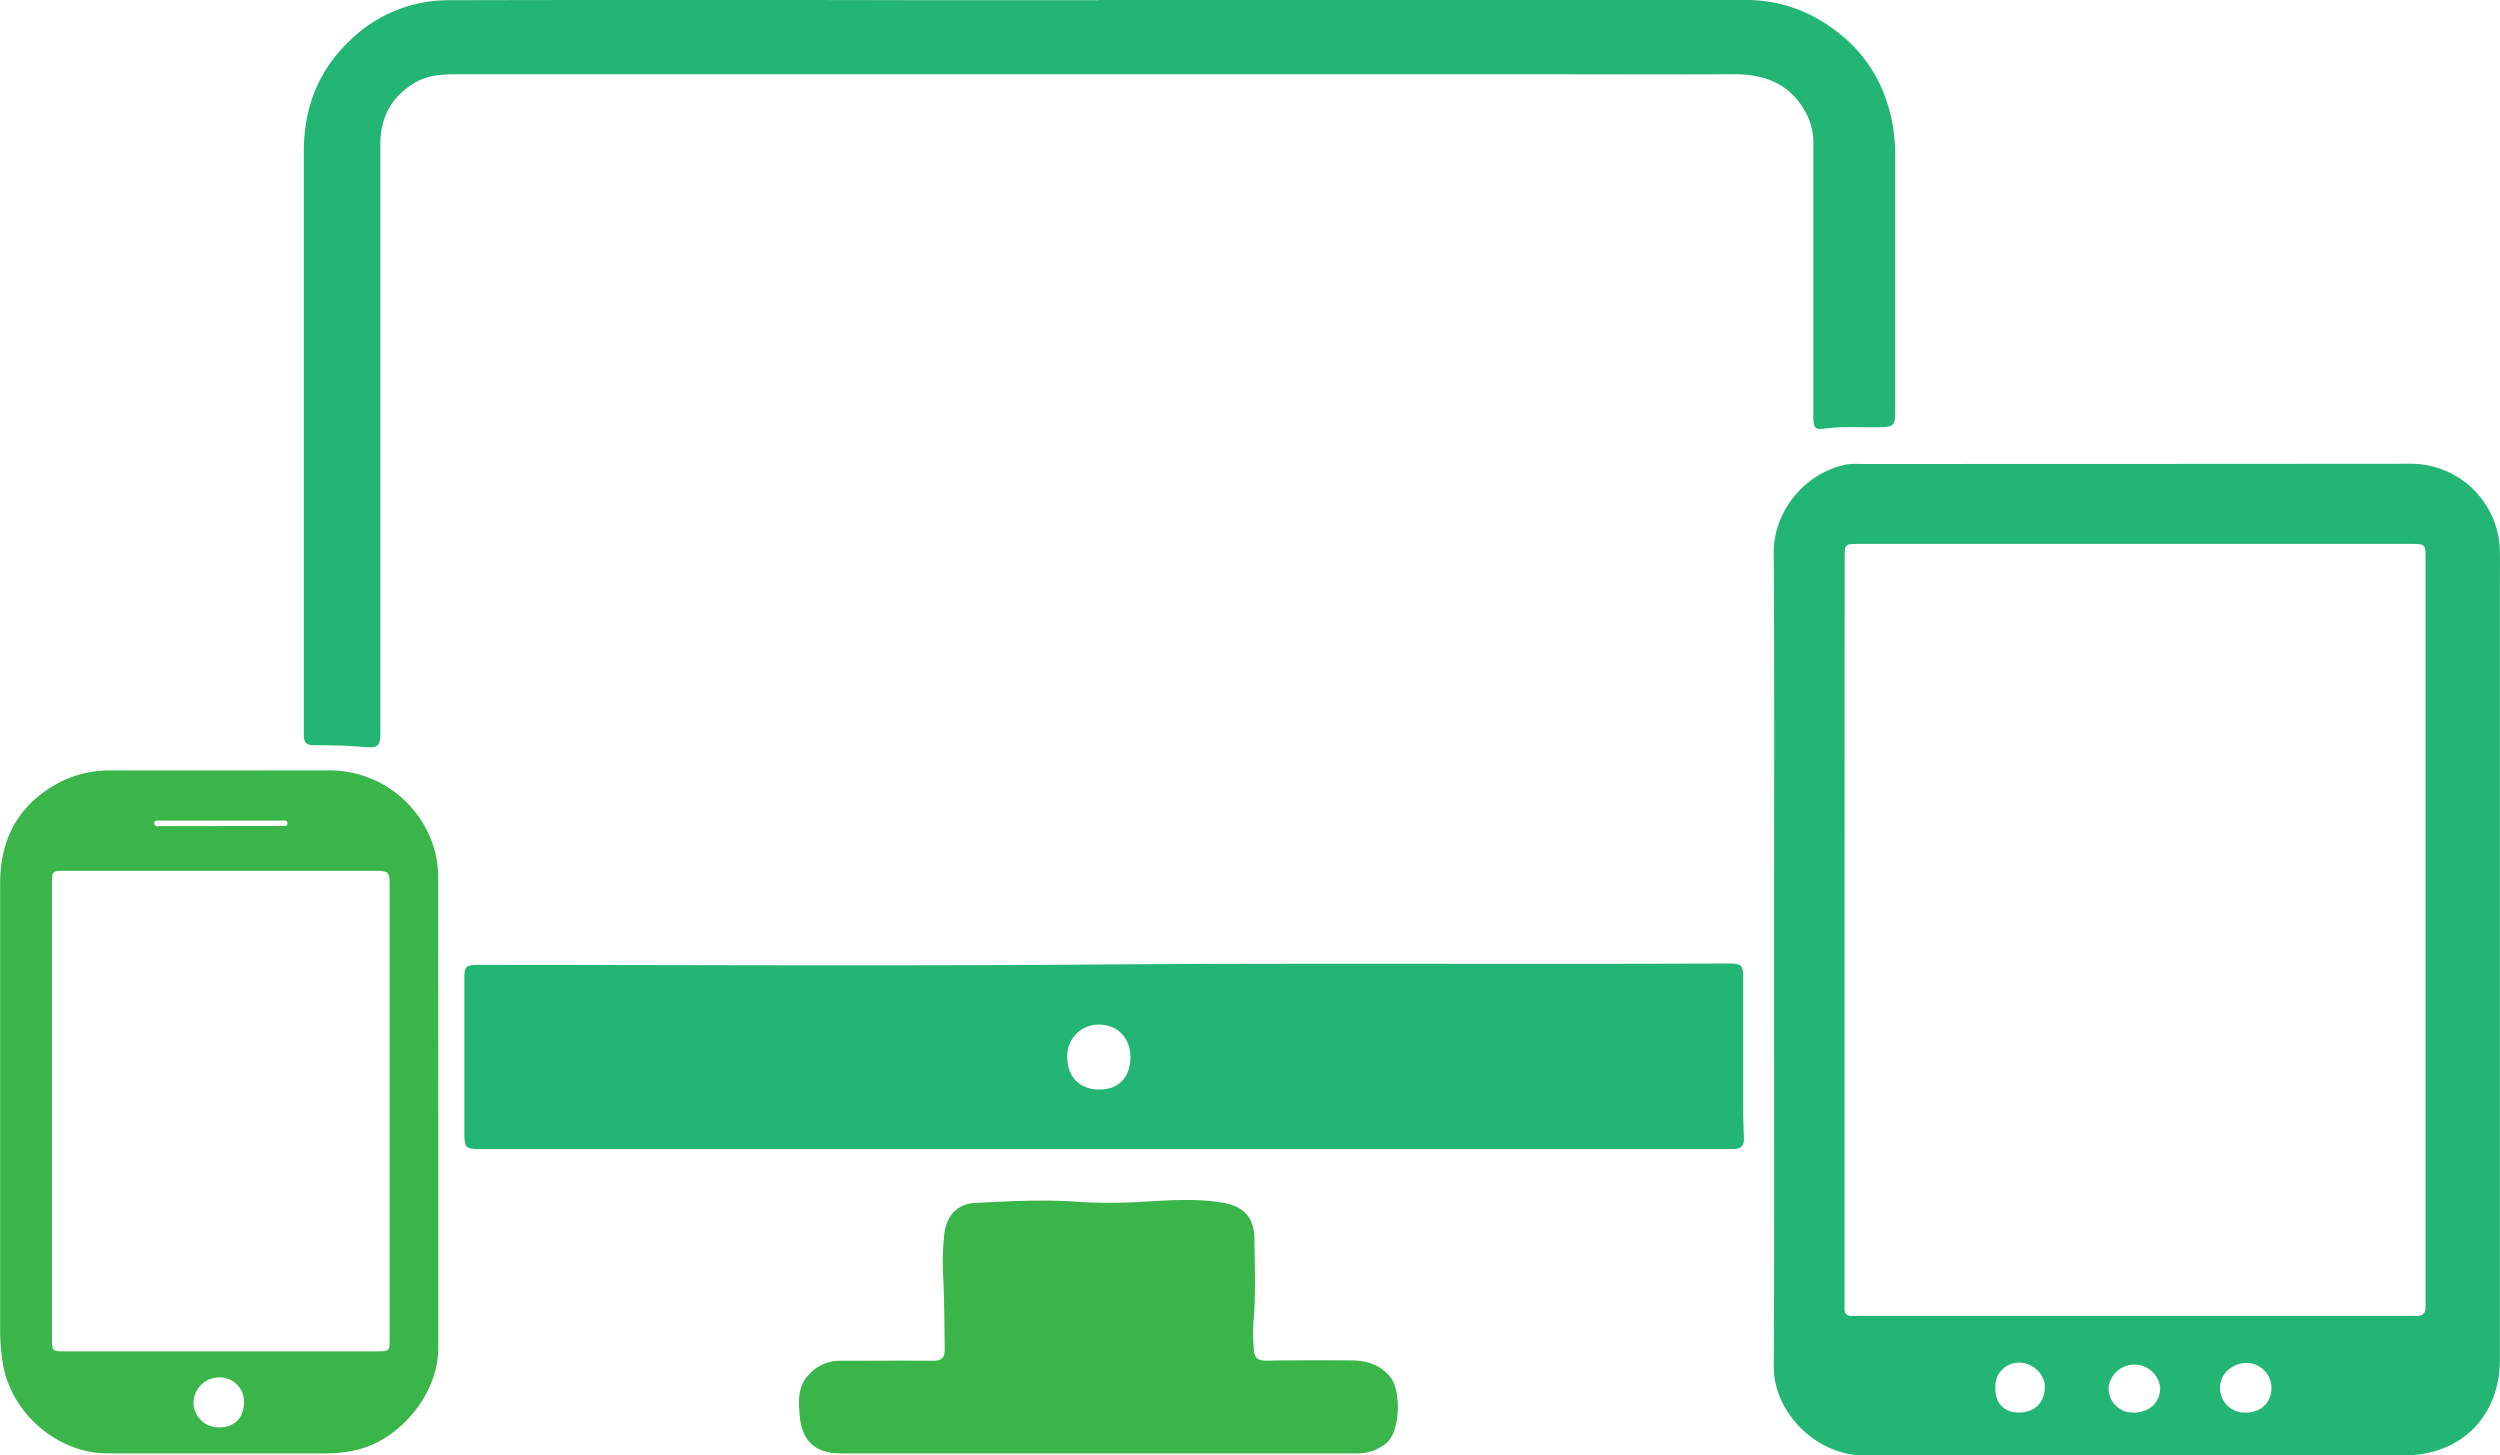 <svg xmlns="http://www.w3.org/2000/svg" viewBox="0 0 673.52 392.12">
  <defs>
    <style>
      .cls-1 {
        fill: #22b573;
      }

      .cls-2 {
        fill: #39b54a;
      }
    </style>
  </defs>
  <g id="Layer_2" data-name="Layer 2">
    <g id="tablets">
      <path class="cls-1" d="M477.94,258.12c0-36.41.15-72.82-.09-109.23-.07-10.85,8.06-21.34,19.42-23.73A17.86,17.86,0,0,1,501,125q74.37,0,148.73-.06a24,24,0,0,1,23.76,23.66c.06,3.16,0,6.33,0,9.5V366.27c0,15.28-10.46,25.8-25.73,25.81-48.58,0-97.15-.06-145.73,0-12.52,0-24.24-11.41-24.17-24C478.06,331.45,477.94,294.78,477.94,258.12Zm19-7.66v99.47c0,.91,0,1.83,0,2.75a1.69,1.69,0,0,0,1.88,1.84l2.25,0h148c.67,0,1.33,0,2,0,1.69,0,2.44-.81,2.4-2.45,0-.75,0-1.5,0-2.25q0-99.46,0-198.94c0-4.35,0-4.35-4.24-4.35q-74.1,0-148.2,0c-4.07,0-4.07,0-4.07,4.19ZM574.9,380.55c4.19,0,7-2.65,7.08-6.64a7,7,0,0,0-13.9-.21A6.5,6.5,0,0,0,574.9,380.55Zm30.21,0c4.14,0,6.91-2.81,6.84-6.89a6.78,6.78,0,0,0-6.57-6.48c-4,0-7.29,3-7.3,6.61A6.64,6.64,0,0,0,605.11,380.55Zm-61.22,0c4.21,0,6.88-2.59,7-6.82.08-3.51-3.24-6.64-7-6.64a6.37,6.37,0,0,0-6.33,6.58C537.44,378,539.82,380.54,543.89,380.55Z"/>
      <path class="cls-1" d="M297.42,309.57H130c-4.74,0-4.89-.15-4.9-4.91q0-20.25,0-40.5c0-4,.24-4.21,4.28-4.21,54.82,0,109.65.33,164.47-.09,56.73-.44,113.47-.05,170.2-.28.75,0,1.5,0,2.25,0,2.82.09,3.3.55,3.31,3.44,0,11.66,0,23.33,0,35,0,2.91.13,5.82.22,8.73.06,1.86-.82,2.8-2.68,2.81l-2.75,0Zm7.13-24.7c0-5.17-3.38-8.77-8.37-8.83a8.44,8.44,0,0,0-8.66,8.66c0,5.35,3.33,8.81,8.59,8.84S304.51,290.2,304.55,284.87Z"/>
      <path class="cls-1" d="M296,0q87,0,174,0A38.78,38.78,0,0,1,488.7,4.52C500.59,11,507.75,20.84,510,34.23a50.19,50.19,0,0,1,.57,8.22q0,34.11,0,68.23c0,4.08-.34,4.34-4.44,4.42-4.91.09-9.82-.29-14.72.39-2.46.34-2.87-.27-2.88-3.34q0-36.87,0-73.74a16.64,16.64,0,0,0-1.61-7.24C482.94,23,476.07,20,467.34,20c-20.83.09-41.66,0-62.49,0q-140.49,0-281,0c-4.15,0-8.34.06-12.09,2.29-6.28,3.74-9.29,9.29-9.29,16.58q0,54,0,108,0,25.13,0,50.24c0,4.12-.63,4.48-4.72,4.11-4.39-.38-8.81-.43-13.22-.46-2,0-2.73-.85-2.67-2.7,0-1.09,0-2.17,0-3.25q0-77,0-154c0-11.61,3.76-21.53,12.12-29.62A38,38,0,0,1,121,.06q64.61-.15,129.22,0H296Z"/>
      <path class="cls-2" d="M118.07,299.21q0,32,0,64c0,12.22-10.17,24.66-22.09,27.44a36.14,36.14,0,0,1-8.4.9c-19.58,0-39.16,0-58.74,0-13.22,0-25.66-10.71-28-23.78a55.17,55.17,0,0,1-.8-9.92c0-40,0-80,0-120,0-10.53,3.94-19.36,13-25.3a29.45,29.45,0,0,1,16.5-5c19.91.06,39.82,0,59.74,0a29.43,29.43,0,0,1,27.88,21.76,27.48,27.48,0,0,1,.87,7.14ZM14,299.36v61.23c0,3.4.09,3.48,3.53,3.48h84c3.39,0,3.45-.07,3.45-3.55q0-60.86,0-121.7c0-4-.21-4.22-4.26-4.22H17.46c-3.4,0-3.46.06-3.46,3.53Q14,268.76,14,299.36ZM59.1,384.54c4.18,0,6.69-2.67,6.64-7a6.5,6.5,0,0,0-6.52-6.46,6.94,6.94,0,0,0-7.09,6.84A6.74,6.74,0,0,0,59.1,384.54Zm.35-162c5.4,0,10.8,0,16.2,0,.68,0,1.82.23,1.8-.76s-1.15-.71-1.84-.71q-16.08,0-32.15,0c-.7,0-1.87-.25-1.9.64-.05,1.21,1.21.83,1.94.84C48.81,222.56,54.13,222.54,59.45,222.54Z"/>
      <path class="cls-2" d="M295.77,391.55q-34.72,0-69.46,0c-6.63,0-10.29-3.39-10.85-10-.34-4-.66-7.91,2.44-11.21a11.22,11.22,0,0,1,8.65-3.74c8.25,0,16.49-.08,24.74,0,2.34,0,3.26-.66,3.22-3.1-.09-6.66-.08-13.32-.44-20a69.41,69.41,0,0,1,.34-11c.51-4.84,3.41-8.19,8.27-8.42,9.3-.46,18.59-1,27.93-.28a143.84,143.84,0,0,0,18.45-.11c6.8-.38,13.66-.81,20.43.34,5.65,1,8.4,4,8.46,9.72.08,7.57.4,15.15-.28,22.72a52.5,52.5,0,0,0,.12,7c.11,2.59,1.3,3.14,3.63,3.1,7.5-.13,15-.12,22.49-.07,4.12,0,7.74,1,10.63,4.46s2.87,14.49-1,17.78a12.27,12.27,0,0,1-8.3,2.81H295.77Z"/>
    </g>
  </g>
</svg>
